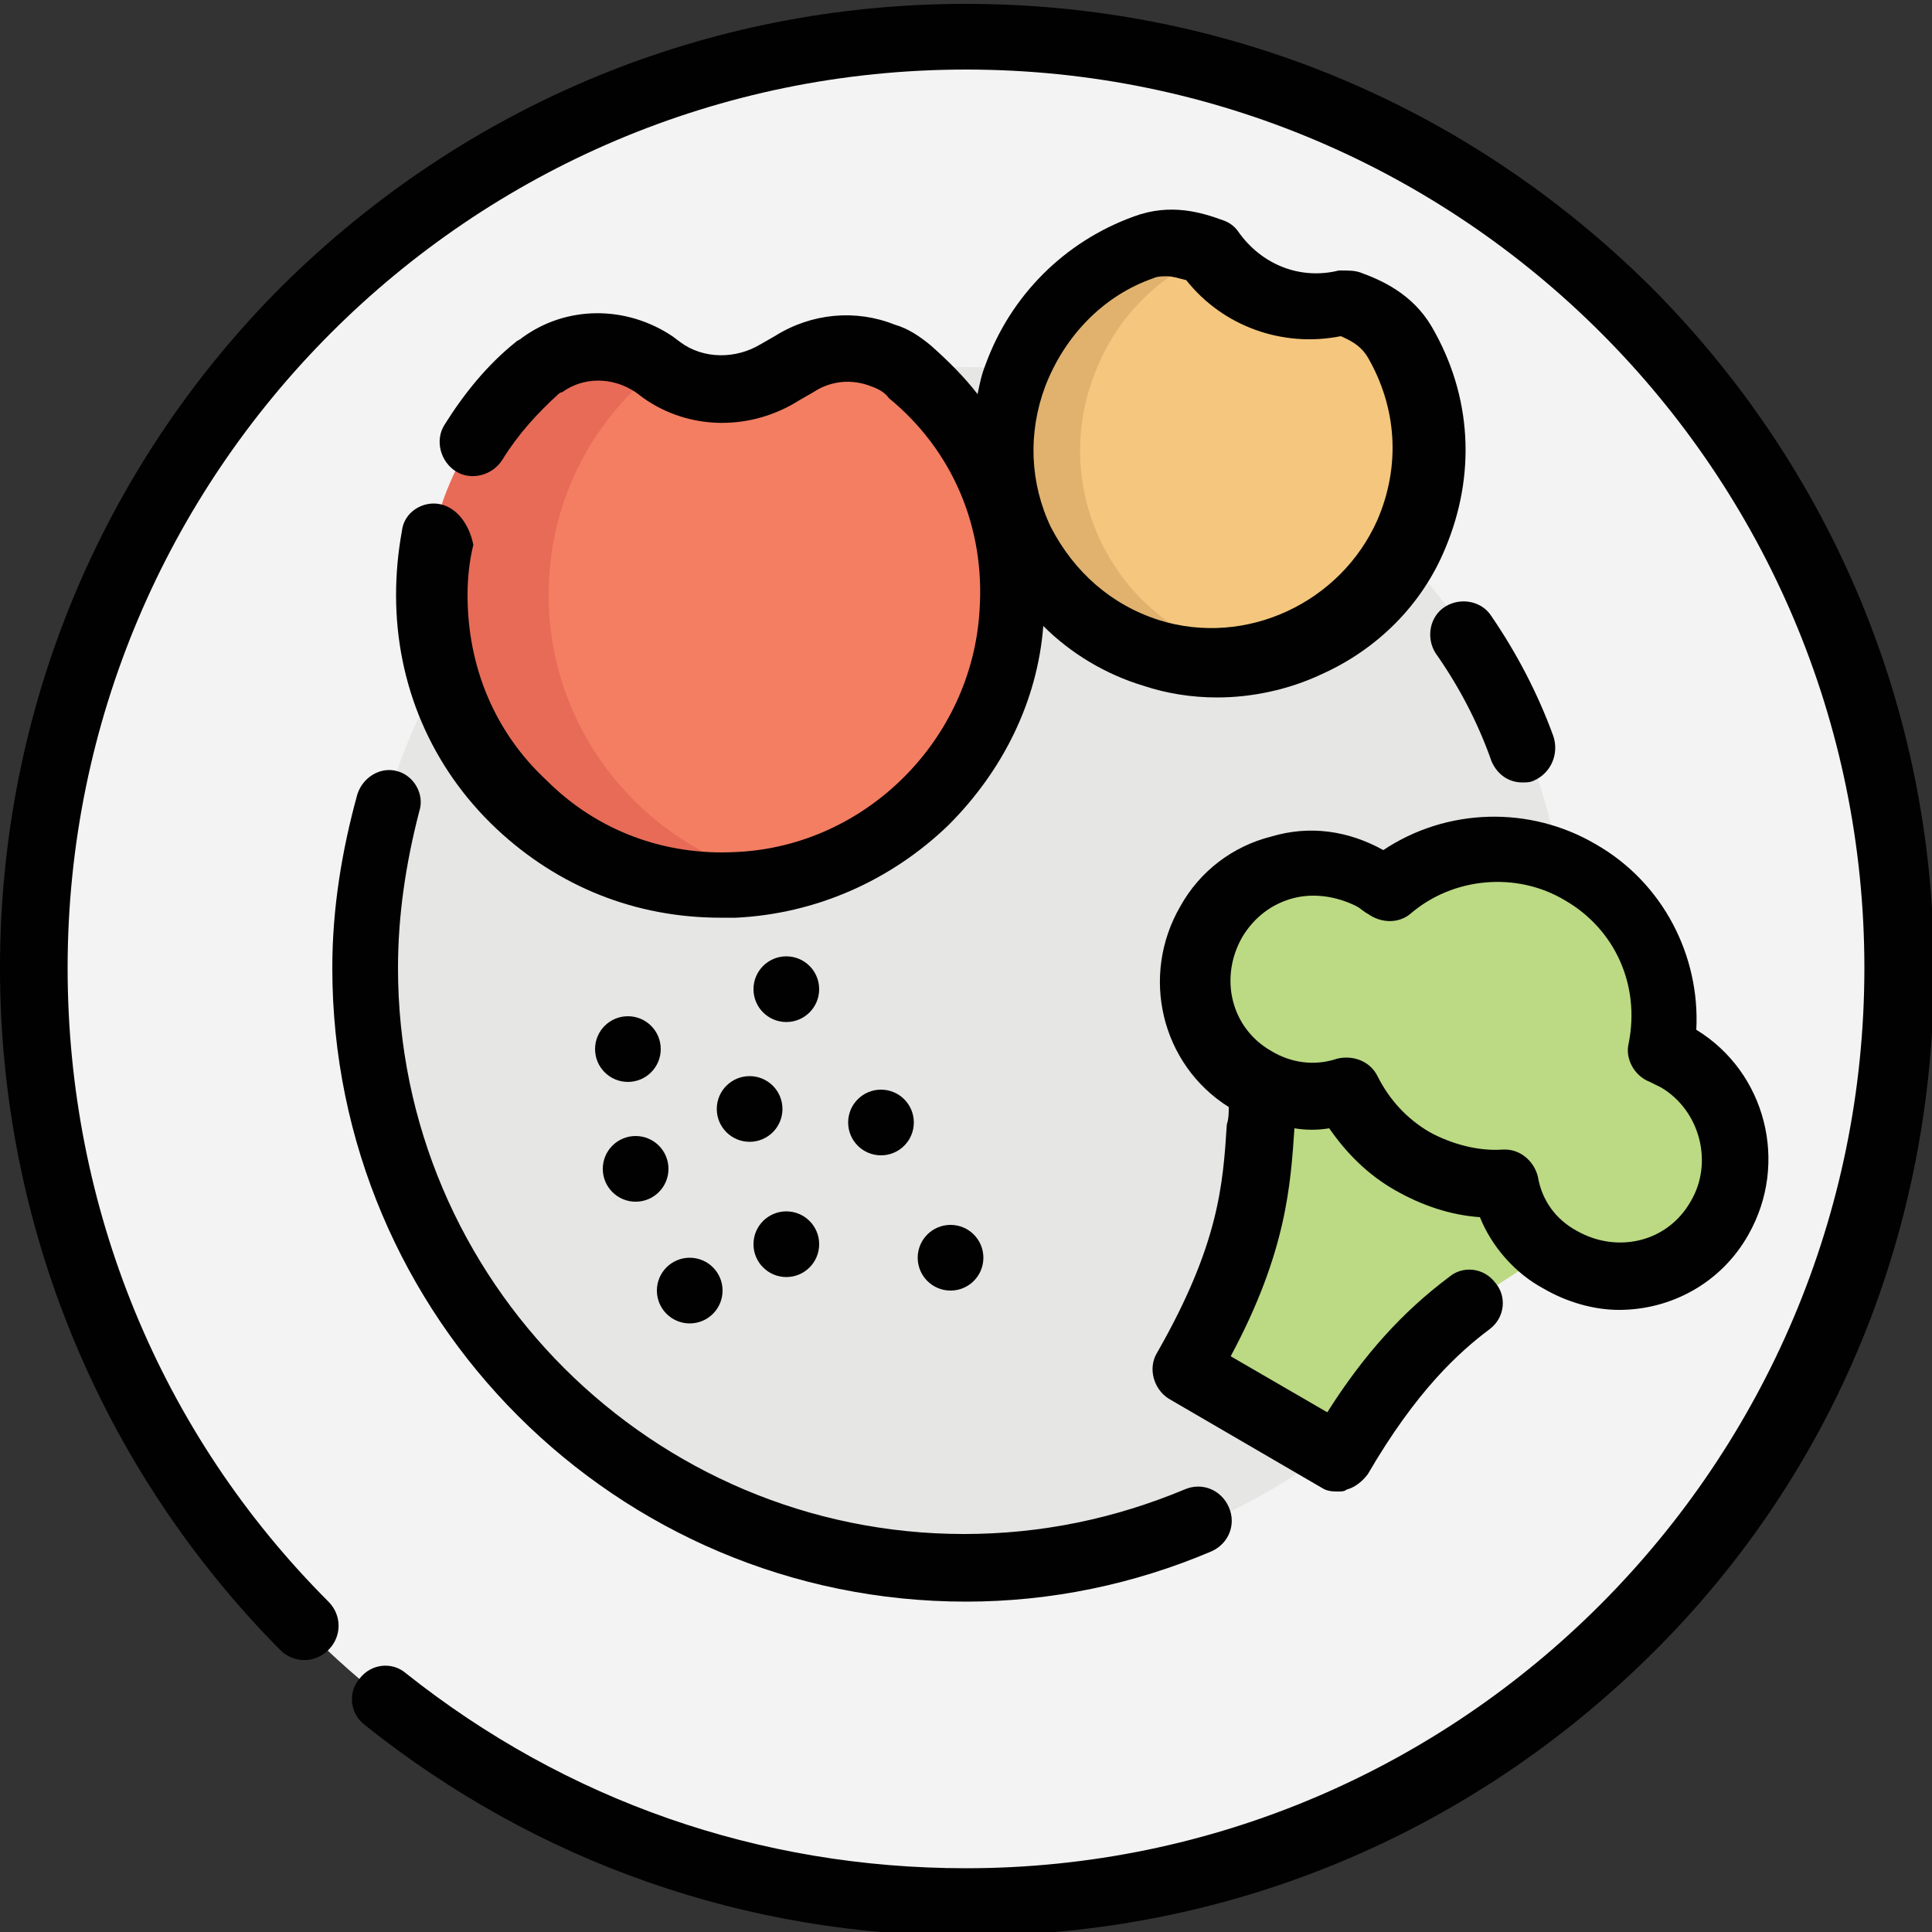 <svg enable-background="new 0 0 100 100" viewBox="0 0 100 100" xmlns="http://www.w3.org/2000/svg"><rect x="0" y="0" width="100" height="100" fill="#333333" stroke="none"/><circle cx="50" cy="50.2" fill="#f3f3f3" r="48.3"/><circle cx="50" cy="50.2" fill="#e6e6e5" r="31.2"/><path d="m40.9 18.9c1.4-.9 3.1-1.1 4.6-.5.5.2 1 .5 1.4.9 3.5 2.9 5.6 7.4 5.3 12.4-.4 7.6-6.7 13.8-14.3 14.1-8.6.4-15.7-6.5-15.7-15 0-4.7 2.1-8.8 5.5-11.6.1-.1.1-.1.2-.2 1.7-1.3 4-1.2 5.8 0l.4.3c1.9 1.3 4.3 1.3 6.2.1z" fill="#f47e62"/><path d="m28.4 30.8c0-4.7 2.1-8.8 5.5-11.6l-.3-.2c-1.7-1.2-4.1-1.2-5.8 0-.1.1-.1.1-.2.2-3.3 2.8-5.5 6.9-5.5 11.6 0 8.5 7.1 15.4 15.7 15 .8 0 1.6-.1 2.4-.3-6.7-1.5-11.8-7.5-11.8-14.7z" fill="#e86b57"/><path d="m69.6 15.6c1.2.4 2.1 1 2.8 2.1 1.7 2.9 2 6.5.6 9.9-2.2 5.2-8.1 7.8-13.4 6.2-6.1-1.9-9.3-8.4-7.1-14.3 1.2-3.2 3.7-5.6 6.7-6.6 1.2-.4 2.3-.2 3.4.2 1.6 2.2 4.3 3.2 7 2.6z" fill="#f4c67e"/><path d="m63.7 33.8c-6.1-1.9-9.3-8.4-7.1-14.3 1.1-3 3.3-5.2 6-6.3 0 0 0 0-.1-.1-1.1-.4-2.2-.6-3.4-.2-3 1.1-5.5 3.4-6.7 6.6-2.1 5.9 1.1 12.4 7.1 14.3 1.8.6 3.6.6 5.3.3-.3-.1-.7-.2-1.1-.3z" fill="#e0b26e"/><path d="m65.4 56.3c-.4 3.7.2 7.3-4 14.6l7.9 4.6c4.3-7.3 7.7-8.5 10.8-10.7" fill="#bbda83"/><path d="m86.8 54.8c-.3-.2-.6-.3-.9-.4.7-3.5-.8-7.3-4.1-9.2s-7.3-1.4-10 .9c-.3-.2-.5-.4-.8-.6-2.9-1.7-6.6-.7-8.3 2.2s-.7 6.6 2.2 8.3c1.5.9 3.3 1 4.8.6.7 1.5 1.9 2.7 3.4 3.6s3.2 1.3 4.8 1.2c.3 1.6 1.3 3 2.9 3.9 2.9 1.7 6.6.7 8.3-2.2 1.6-2.9.6-6.6-2.3-8.3z" fill="#bbda83"/><g fill="#010101"><path d="m85.4 14.8c-9.5-9.4-22-14.6-35.4-14.6s-25.9 5.2-35.4 14.6c-9.4 9.4-14.6 22-14.6 35.3s5.2 25.9 14.5 35.3c.7.7 1.8.7 2.5 0s.7-1.8 0-2.5c-8.7-8.7-13.5-20.4-13.5-32.8 0-25.6 20.8-46.5 46.5-46.5s46.5 20.9 46.5 46.5-20.8 46.6-46.5 46.6c-10.7 0-20.7-3.5-29-10.1-.7-.6-1.8-.5-2.4.3-.6.7-.5 1.8.3 2.4 8.9 7.1 19.7 10.9 31.2 10.9 13.4 0 25.9-5.2 35.4-14.6s14.6-22 14.6-35.4-5.3-26-14.7-35.4z"/><path d="m77.2 31.9c-.5-.8-1.6-1-2.4-.5s-1 1.6-.5 2.4c1.2 1.7 2.2 3.6 2.9 5.6.3.7.9 1.1 1.6 1.1.2 0 .4 0 .6-.1.9-.4 1.3-1.4 1-2.3-.8-2.2-1.9-4.3-3.2-6.2z"/><path d="m18.5 41.1c-.8 2.9-1.3 5.9-1.3 9 0 18.1 14.7 32.8 32.8 32.8 4.4 0 8.7-.9 12.7-2.6.9-.4 1.3-1.4.9-2.3s-1.4-1.3-2.3-.9c-3.6 1.5-7.4 2.3-11.4 2.3-16.1 0-29.3-13.1-29.3-29.3 0-2.7.4-5.4 1.1-8.1.3-.9-.3-1.9-1.2-2.1-.8-.2-1.7.3-2 1.2z"/><path d="m22.8 26.1c-.9-.2-1.9.4-2 1.4-.2 1.1-.3 2.2-.3 3.3 0 4.6 1.8 8.9 5.2 12.1 3.2 3 7.2 4.6 11.6 4.6h.8c4.1-.2 8-1.9 11-4.8 2.8-2.8 4.6-6.4 4.9-10.3 1.4 1.4 3.2 2.5 5.2 3.1 1.2.4 2.5.6 3.8.6 1.8 0 3.7-.4 5.4-1.2 2.9-1.3 5.2-3.6 6.4-6.5 1.6-3.8 1.4-7.9-.7-11.5-1-1.7-2.6-2.4-3.7-2.8-.3-.1-.6-.1-1-.1h-.1c-2 .5-4-.3-5.2-2-.2-.3-.5-.5-.8-.6-1.1-.4-2.7-.9-4.6-.2-3.6 1.3-6.4 4.1-7.7 7.7-.2.5-.3 1-.4 1.5-.7-.9-1.5-1.7-2.4-2.5-.6-.5-1.2-.9-1.9-1.1-2-.8-4.3-.6-6.2.6l-.7.4c-1.3.8-3 .8-4.2-.1l-.4-.3c-2.4-1.6-5.5-1.6-7.8.1-.1.1-.2.1-.3.2-1.5 1.2-2.7 2.7-3.7 4.3-.5.8-.2 1.9.6 2.4s1.9.2 2.4-.6c.8-1.3 1.8-2.4 2.9-3.4 0 0 .1-.1.2-.1 1.1-.8 2.6-.8 3.8 0l.4.3c2.4 1.7 5.6 1.7 8.1.1l.7-.4c.9-.6 2-.7 3-.3.3.1.7.3.9.6 3.3 2.7 5 6.7 4.7 11-.4 6.7-5.9 12.2-12.6 12.5-3.7.2-7.2-1.1-9.8-3.7-2.7-2.5-4.1-5.9-4.1-9.6 0-.9.1-1.8.3-2.6-.2-1-.8-1.9-1.7-2.1zm31.3-6.1c1-2.6 3-4.7 5.6-5.6.2-.1.5-.1.7-.1.3 0 .6.1 1 .2 1.9 2.4 5 3.5 8 2.9.7.3 1.1.6 1.4 1.1 1.5 2.6 1.7 5.6.5 8.4-1.9 4.3-6.8 6.6-11.3 5.2-2.5-.8-4.4-2.5-5.6-4.8-1.1-2.3-1.2-4.9-.3-7.3z"/><path d="m82.6 43.7c-3.4-2-7.7-1.9-11 .3-1.8-1-3.8-1.3-5.8-.7-2 .5-3.7 1.8-4.7 3.6-2.1 3.6-1 8.2 2.5 10.4 0 .3 0 .6-.1.9-.2 3.1-.4 6.2-3.6 11.8-.5.8-.2 1.9.6 2.4l7.9 4.6c.3.2.6.2.9.2.1 0 .3 0 .4-.1.4-.1.8-.4 1.1-.8 2.5-4.3 4.7-6.3 6.3-7.5.8-.6.9-1.7.3-2.4-.6-.8-1.7-.9-2.4-.3-2.4 1.8-4.4 4-6.3 7l-5-2.9c2.9-5.4 3.1-8.9 3.3-11.8.6.1 1.2.1 1.8 0 .9 1.3 2 2.4 3.4 3.2s2.9 1.3 4.4 1.4c.6 1.5 1.8 2.9 3.3 3.7 1.2.7 2.6 1.1 3.9 1.1 2.7 0 5.3-1.4 6.7-3.9 2.1-3.7.9-8.4-2.7-10.6.2-3.8-1.7-7.6-5.2-9.6zm4.9 18.5c-1.2 2.1-3.8 2.7-5.9 1.5-1.1-.6-1.8-1.6-2-2.8-.2-.8-.9-1.4-1.7-1.4h-.1c-1.3.1-2.7-.3-3.8-.9-1.2-.7-2.1-1.7-2.7-2.9-.4-.8-1.3-1.1-2.1-.9-1.2.4-2.4.2-3.4-.4-2.1-1.2-2.7-3.8-1.5-5.9.6-1 1.5-1.7 2.6-2s2.3-.1 3.3.4c.2.1.4.3.6.4.7.5 1.6.5 2.2 0 2.2-1.9 5.5-2.2 8-.7 2.6 1.5 3.9 4.4 3.3 7.4-.2.8.3 1.7 1.1 2l.6.3c2 1.2 2.7 3.9 1.5 5.9z"/><circle cx="49.2" cy="65.1" r="1.7"/><circle cx="45.6" cy="58.1" r="1.7"/><circle cx="40.7" cy="64.4" r="1.7"/><circle cx="35.7" cy="66.8" r="1.7"/><circle cx="32.9" cy="60.5" r="1.7"/><circle cx="38.8" cy="57.4" r="1.7"/><circle cx="40.7" cy="51.2" r="1.7"/><circle cx="32.5" cy="54.3" r="1.7"/></g></svg>